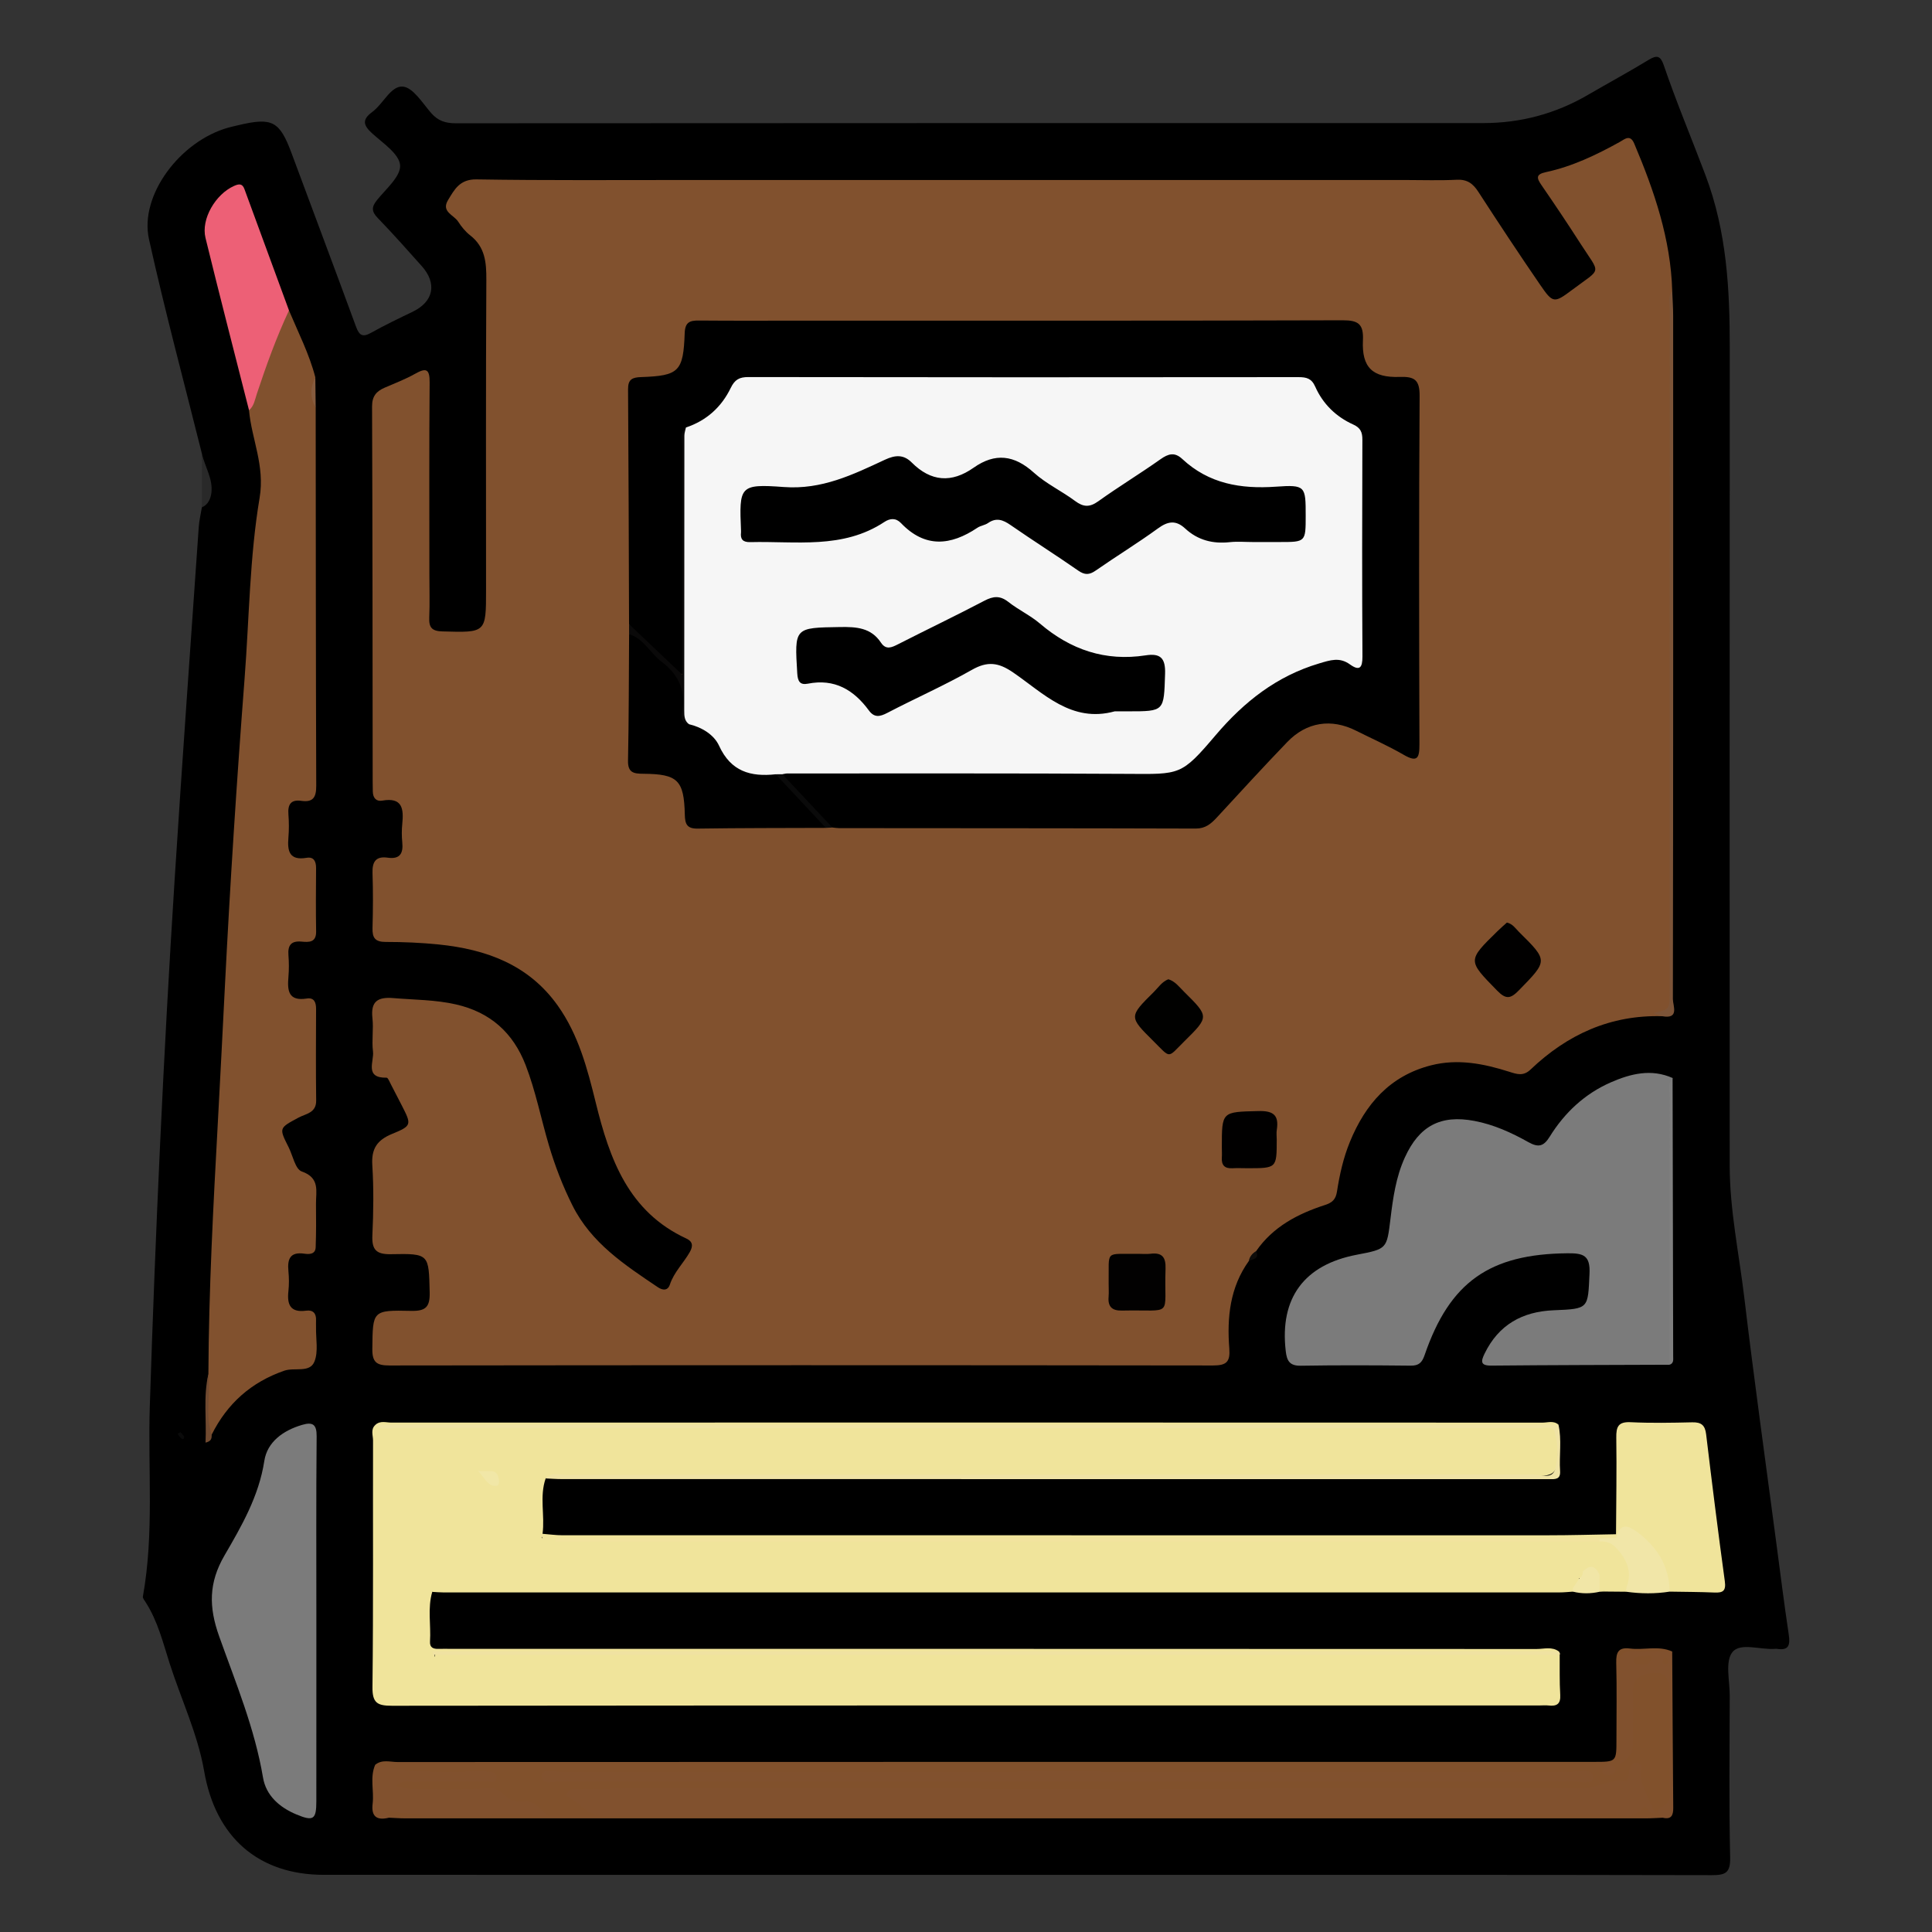 <?xml version="1.0" encoding="utf-8"?>
<!-- Generator: Adobe Illustrator 16.0.0, SVG Export Plug-In . SVG Version: 6.00 Build 0)  -->
<!DOCTYPE svg PUBLIC "-//W3C//DTD SVG 1.1//EN" "http://www.w3.org/Graphics/SVG/1.1/DTD/svg11.dtd">
<svg version="1.1" id="Layer_1" xmlns="http://www.w3.org/2000/svg" xmlns:xlink="http://www.w3.org/1999/xlink" x="0px" y="0px"
	 width="85px" height="85px" viewBox="0 0 85 85" enable-background="new 0 0 85 85" xml:space="preserve">
<rect x="0" y="0" width="85" height="85" fill="#333333" stroke="none"/>
<g>
	<path fill-rule="evenodd" clip-rule="evenodd" d="M8.887,19.976c-0.786-3.15-1.631-6.287-2.333-9.455
		c-0.427-1.926,1.37-4.318,3.499-4.908c0.141-0.039,0.284-0.07,0.427-0.104c1.503-0.358,1.822-0.184,2.351,1.24
		c0.942,2.541,1.898,5.075,2.831,7.619c0.14,0.382,0.282,0.488,0.663,0.274c0.595-0.334,1.213-0.63,1.83-0.926
		c0.92-0.442,1.087-1.243,0.398-2.012c-0.636-0.71-1.267-1.426-1.931-2.11c-0.28-0.288-0.283-0.486-0.034-0.794
		c0.395-0.49,1.05-1.045,1.015-1.531c-0.036-0.492-0.747-0.966-1.215-1.388c-0.394-0.355-0.487-0.605-0.01-0.956
		c0.484-0.355,0.821-1.163,1.347-1.115c0.45,0.041,0.863,0.726,1.247,1.166c0.303,0.348,0.638,0.448,1.089,0.448
		c15.065-0.011,30.131-0.009,45.197-0.009c1.649,0,3.187-0.413,4.613-1.245c0.886-0.517,1.789-1.004,2.665-1.538
		c0.376-0.229,0.525-0.166,0.665,0.245c0.558,1.634,1.229,3.227,1.837,4.841c0.935,2.485,1.066,5.013,1.064,7.597
		c-0.009,11.984-0.004,23.968-0.003,35.952c0,1.964,0.412,3.886,0.643,5.824c0.427,3.59,0.93,7.171,1.403,10.755
		c0.179,1.355,0.35,2.713,0.552,4.065c0.066,0.448,0.018,0.719-0.521,0.631c-0.023-0.004-0.049-0.002-0.073,0
		c-0.649,0.053-1.537-0.292-1.886,0.147c-0.327,0.412-0.115,1.261-0.116,1.918c-0.007,2.372-0.035,4.745,0.018,7.116
		c0.016,0.694-0.221,0.777-0.824,0.776c-8.657-0.019-17.315-0.013-25.974-0.013c-11.69,0-23.38,0-35.071-0.001
		c-2.905,0-4.77-1.678-5.267-4.555c-0.283-1.636-1.011-3.158-1.517-4.738c-0.294-0.919-0.525-1.869-1.057-2.698
		c-0.051-0.08-0.136-0.179-0.123-0.254c0.502-2.781,0.215-5.595,0.305-8.391c0.249-7.724,0.601-15.441,1.092-23.152
		c0.33-5.171,0.702-10.34,1.061-15.51c0.02-0.291,0.09-0.577,0.137-0.866C9.357,21.542,8.935,20.758,8.887,19.976z"/>
	<path fill-rule="evenodd" clip-rule="evenodd" fill="#292929" d="M8.887,19.976c0.133,0.571,0.489,1.094,0.413,1.707
		c-0.032,0.258-0.141,0.519-0.42,0.64C8.881,21.54,8.884,20.758,8.887,19.976z"/>
	<path fill-rule="evenodd" clip-rule="evenodd" fill="#81512E" d="M54.942,55.48c-0.832,1.161-0.964,2.487-0.858,3.849
		c0.045,0.584-0.121,0.747-0.711,0.746c-12.08-0.016-24.161-0.016-36.241,0c-0.57,0.001-0.758-0.147-0.751-0.736
		c0.02-1.674-0.005-1.704,1.704-1.666c0.648,0.014,0.834-0.17,0.819-0.82c-0.042-1.677-0.01-1.708-1.695-1.674
		c-0.653,0.014-0.856-0.19-0.826-0.834c0.048-1.024,0.061-2.057-0.003-3.08c-0.046-0.723,0.204-1.104,0.872-1.379
		c0.877-0.358,0.856-0.408,0.418-1.264c-0.156-0.304-0.31-0.608-0.47-0.911c-0.057-0.106-0.128-0.298-0.19-0.297
		c-0.989,0.022-0.544-0.723-0.6-1.156c-0.061-0.481,0.03-0.981-0.024-1.464c-0.083-0.737,0.232-0.939,0.918-0.882
		c0.923,0.077,1.853,0.071,2.762,0.279c1.498,0.343,2.507,1.235,3.062,2.674c0.441,1.144,0.672,2.345,1.019,3.515
		c0.271,0.916,0.611,1.8,1.04,2.657c0.826,1.651,2.296,2.613,3.755,3.594c0.222,0.149,0.439,0.157,0.53-0.116
		c0.182-0.548,0.599-0.942,0.875-1.428c0.157-0.276,0.127-0.469-0.15-0.597c-2.551-1.179-3.377-3.499-3.986-5.977
		c-0.368-1.495-0.759-2.988-1.673-4.272c-1.28-1.799-3.145-2.474-5.233-2.688c-0.776-0.079-1.559-0.112-2.339-0.112
		c-0.463,0-0.589-0.182-0.577-0.611c0.023-0.806,0.027-1.615,0-2.42c-0.017-0.499,0.149-0.751,0.67-0.676
		c0.541,0.077,0.688-0.19,0.639-0.678c-0.027-0.267-0.027-0.54,0-0.806c0.067-0.663,0.01-1.185-0.884-1.026
		c-0.264,0.047-0.405-0.125-0.412-0.393c-0.003-0.146-0.006-0.293-0.006-0.44c-0.005-5.502-0.005-11.004-0.027-16.506
		c-0.002-0.454,0.188-0.671,0.556-0.83c0.448-0.194,0.908-0.369,1.331-0.607c0.486-0.274,0.652-0.228,0.646,0.382
		c-0.024,2.812-0.011,5.624-0.011,8.437c0,0.636,0.02,1.272-0.006,1.907c-0.018,0.433,0.117,0.592,0.576,0.605
		c1.923,0.055,1.923,0.07,1.923-1.822c0-4.548-0.013-9.097,0.013-13.645c0.004-0.77-0.054-1.446-0.71-1.957
		c-0.208-0.162-0.387-0.38-0.529-0.604c-0.187-0.294-0.758-0.433-0.449-0.944c0.285-0.471,0.518-0.927,1.255-0.915
		c3.081,0.05,6.162,0.026,9.243,0.027c10.54,0,21.08,0,31.62,0c0.755,0,1.511,0.027,2.263-0.011
		c0.456-0.023,0.712,0.163,0.947,0.526c0.891,1.374,1.793,2.741,2.72,4.091c0.562,0.818,0.614,0.827,1.41,0.228
		c1.327-0.997,1.257-0.646,0.365-2.039c-0.554-0.864-1.126-1.717-1.708-2.562c-0.215-0.311-0.271-0.481,0.191-0.58
		c1.157-0.248,2.215-0.755,3.245-1.326c0.216-0.12,0.458-0.358,0.64,0.072c0.879,2.078,1.605,4.194,1.671,6.481
		c-0.081,0.288-0.039,0.582-0.039,0.873c-0.003,10.005-0.002,20.011-0.003,30.017c0,0.389,0.097,0.82-0.397,1.02
		c-2.274-0.066-4.176,0.803-5.794,2.346c-0.318,0.304-0.599,0.205-0.933,0.099c-1.124-0.358-2.265-0.584-3.442-0.285
		c-1.813,0.461-2.894,1.708-3.574,3.37c-0.288,0.702-0.452,1.44-0.568,2.186c-0.053,0.339-0.198,0.482-0.526,0.589
		c-1.198,0.388-2.291,0.957-3.034,2.035C55.165,55.201,55.074,55.355,54.942,55.48z"/>
	<path fill-rule="evenodd" clip-rule="evenodd" fill="#F0E49B" d="M24.007,65.045c-0.28,0.799-0.028,1.628-0.137,2.437
		c0.03,0.103-0.006,0.17-0.108,0.202c-0.56-0.123-0.287-0.772-0.667-1.091c0.407,1.407,0.972,1.887,2.362,1.884
		c14.424-0.034,28.848-0.022,43.272-0.018c0.784,0,1.564,0.027,2.265-0.411c0.833,0.283,1.082,1.06,0.592,1.842
		c-0.342,0.151-0.729-0.062-1.065,0.132c-0.048,0.003-0.096,0.006-0.145,0.009c-0.137-0.154-0.175-0.327-0.104-0.521
		c0.121-0.219,0.344-0.206,0.548-0.236c-0.141,0.023-0.285,0.003-0.423,0.049c-0.356-0.146-0.723-0.036-1.087-0.038
		c-16.648,0.016-33.293-0.031-49.938,0.027c-0.15,0-0.267,0.114-0.369,0.161c0.327-0.252,0.743-0.186,1.143-0.186
		c9.19-0.003,18.381-0.002,27.572-0.002c6.893,0,13.785-0.001,20.678,0.002c0.34,0,0.685-0.047,1.02,0.061
		c0.258,0.372,0.062,0.521-0.291,0.594c-16.418,0.005-32.836,0-49.254,0.007c-0.284,0-0.586-0.094-0.854,0.089
		c-0.211,0.719-0.052,1.454-0.098,2.181c-0.017,0.264,0.14,0.333,0.371,0.324c0.195-0.006,0.391,0,0.586,0
		c15.911,0,31.821-0.001,47.731,0.006c0.325,0,0.677-0.117,0.98,0.111c-0.278,0.142-0.577,0.068-0.865,0.068
		c-15.967,0.005-31.934,0.004-47.9,0.004c-0.229,0-0.457-0.002-0.682,0.033c-0.09,0.061,0.042,0.186-0.006,0.101
		c-0.021-0.038-0.007-0.051,0.024-0.071c0.199-0.126,0.417-0.055,0.623-0.055c16.04-0.005,32.081-0.005,48.12-0.001
		c0.24,0,0.49-0.063,0.719,0.07c0.006,0.585-0.012,1.171,0.024,1.755c0.025,0.412-0.157,0.512-0.516,0.471
		c-0.12-0.014-0.244-0.002-0.366-0.002c-16.838,0-33.676-0.003-50.515,0.014c-0.639,0-0.869-0.117-0.86-0.824
		c0.041-3.616,0.016-7.233,0.025-10.851c0-0.227-0.118-0.487,0.107-0.685c15.425-0.008,30.851-0.01,46.276,0
		c1.663,0.001,3.325,0.01,4.987-0.013c0.539-0.007,0.782,0.119,0.771,0.735c-0.027,1.544,0.004,1.545-1.521,1.545
		c-14.056,0-28.113-0.001-42.169,0.005C24.579,64.958,24.276,64.864,24.007,65.045z"/>
	<path fill-rule="evenodd" clip-rule="evenodd" fill="#81512E" d="M13.889,17.931c0.005,5.546,0.005,11.091,0.024,16.637
		c0.002,0.497-0.127,0.741-0.653,0.666c-0.461-0.067-0.605,0.158-0.571,0.592c0.026,0.34,0.029,0.686,0,1.025
		c-0.051,0.597,0.042,1.017,0.8,0.889c0.318-0.054,0.418,0.158,0.417,0.45c-0.006,0.928-0.015,1.857,0.002,2.785
		c0.009,0.5-0.319,0.481-0.64,0.452c-0.459-0.042-0.612,0.16-0.578,0.596c0.025,0.315,0.027,0.637,0,0.952
		c-0.052,0.602-0.01,1.085,0.808,0.956c0.323-0.051,0.409,0.169,0.408,0.458c-0.005,1.343-0.013,2.687,0.004,4.03
		c0.007,0.55-0.458,0.58-0.774,0.75c-0.861,0.464-0.869,0.449-0.439,1.303c0.187,0.371,0.295,0.97,0.578,1.067
		c0.817,0.285,0.621,0.877,0.627,1.431c0.008,0.635,0.009,1.271-0.014,1.905c-0.011,0.313-0.284,0.313-0.496,0.282
		c-0.631-0.092-0.754,0.235-0.703,0.767c0.028,0.291,0.032,0.589,0,0.879c-0.067,0.598,0.086,0.955,0.78,0.861
		c0.306-0.042,0.451,0.122,0.435,0.431c-0.005,0.097,0.002,0.195,0,0.293c-0.012,0.512,0.11,1.078-0.072,1.52
		c-0.208,0.506-0.875,0.241-1.326,0.397c-1.458,0.507-2.506,1.442-3.191,2.81c-0.163,0.015-0.208-0.087-0.203-0.22
		c0.026-0.812-0.08-1.629,0.056-2.438c0.017-3.71,0.216-7.413,0.418-11.115c0.108-1.974,0.207-3.946,0.307-5.92
		c0.229-4.53,0.521-9.056,0.868-13.578c0.204-2.65,0.221-5.33,0.66-7.939c0.239-1.423-0.347-2.57-0.466-3.852
		c0.258-1.399,0.825-2.695,1.359-4.001c0.074-0.181,0.183-0.348,0.4-0.394c0.408,0.972,0.892,1.915,1.159,2.942
		C13.767,17.044,13.743,17.488,13.889,17.931z"/>
	<path fill-rule="evenodd" clip-rule="evenodd" fill="#7B7B7B" d="M73.456,60.043c-2.615,0.01-5.229,0.013-7.844,0.038
		c-0.488,0.005-0.459-0.191-0.299-0.522c0.618-1.275,1.661-1.858,3.051-1.913c1.55-0.062,1.496-0.073,1.568-1.609
		c0.039-0.807-0.272-0.904-0.962-0.898c-3.425,0.031-5.185,1.254-6.293,4.48c-0.113,0.329-0.253,0.468-0.611,0.464
		c-1.612-0.017-3.225-0.024-4.836,0.003c-0.498,0.008-0.614-0.219-0.663-0.647c-0.27-2.327,0.805-3.794,3.131-4.237
		c1.328-0.254,1.315-0.255,1.477-1.578c0.112-0.921,0.24-1.84,0.632-2.699c0.631-1.388,1.575-1.892,3.062-1.609
		c0.852,0.161,1.632,0.517,2.377,0.935c0.436,0.244,0.668,0.188,0.931-0.236c0.657-1.062,1.546-1.896,2.699-2.399
		c0.87-0.379,1.774-0.605,2.712-0.188c-0.11,0.258-0.056,0.529-0.057,0.794c-0.004,3.679-0.001,7.357-0.006,11.036
		C73.524,59.517,73.592,59.79,73.456,60.043z"/>
	<path fill-rule="evenodd" clip-rule="evenodd" fill="#81512C" d="M16.506,77.646c0.301-0.252,0.658-0.124,0.985-0.124
		c17.548-0.008,35.097-0.007,52.646-0.007c0.98,0,0.98-0.001,0.98-0.987c0.001-1.125,0.02-2.25-0.009-3.374
		c-0.012-0.46,0.097-0.691,0.602-0.626c0.616,0.08,1.255-0.141,1.859,0.131c-0.399,0.355-0.889,0.222-1.332,0.195
		c-0.6-0.035-0.766,0.225-0.757,0.768c0.019,1.093,0.001,2.187,0.047,3.281c0.127-0.759,0.053-1.527,0.096-2.29
		s0.41-1.152,1.107-1.197c0.467-0.029,0.779,0.185,0.786,0.657c0.025,1.705,0.017,3.411,0.005,5.117
		c-0.002,0.31-0.24,0.523-0.367,0.783C72.911,79.982,72.667,80,72.423,80c-18.196,0.002-36.392,0.001-54.588,0
		c-0.244,0-0.488-0.019-0.731-0.029c-0.115-0.156-0.498-0.09-0.391-0.407c0.059-0.174,0.292-0.185,0.455-0.136
		c1.322,0.394,2.674,0.12,4.01,0.191c0.78,0.042,1.563-0.035,2.298,0.042c-1.285-0.541-2.651-0.897-4.113-0.745
		c-0.414,0.043-0.832,0.012-1.246-0.024c-0.299-0.025-0.763,0.029-0.738-0.387c0.024-0.39,0.482-0.329,0.788-0.335
		c0.831-0.016,1.663-0.006,2.494-0.005c0.146,0,0.292-0.016,0.377,0.002c-0.896-0.018-1.853-0.005-2.809-0.007
		C17.602,78.159,17.034,77.974,16.506,77.646z"/>
	<path fill-rule="evenodd" clip-rule="evenodd" fill="#7B7B7B" d="M13.919,71.325c0,2.64,0.001,5.278-0.001,7.917
		c0,0.812-0.128,0.899-0.883,0.584c-0.739-0.309-1.331-0.83-1.464-1.622c-0.363-2.161-1.202-4.173-1.929-6.212
		c-0.459-1.286-0.467-2.352,0.236-3.561c0.751-1.292,1.512-2.604,1.75-4.153c0.128-0.841,0.832-1.345,1.664-1.589
		c0.455-0.134,0.644-0.034,0.639,0.5C13.906,65.901,13.919,68.613,13.919,71.325z"/>
	<path fill-rule="evenodd" clip-rule="evenodd" fill="#F0E49B" d="M71.098,67.5c0.008-1.416,0.033-2.833,0.012-4.249
		c-0.007-0.483,0.087-0.706,0.632-0.68c0.902,0.043,1.808,0.026,2.711,0.005c0.396-0.009,0.562,0.125,0.61,0.528
		c0.258,2.157,0.528,4.312,0.822,6.464c0.058,0.419-0.076,0.514-0.452,0.497c-0.657-0.028-1.316-0.028-1.975-0.04
		c-0.194-0.178-0.236-0.425-0.287-0.661c-0.121-0.573-0.453-1.016-0.832-1.441c-0.363-0.407-0.751-0.573-1.246-0.239
		C71.048,67.621,71.052,67.56,71.098,67.5z"/>
	<path fill-rule="evenodd" clip-rule="evenodd" fill="#ED6076" d="M12.714,13.656c-0.558,1.194-1.003,2.431-1.417,3.68
		c-0.083,0.25-0.121,0.528-0.341,0.714c-0.641-2.527-1.296-5.05-1.915-7.583c-0.203-0.833,0.444-1.921,1.248-2.283
		c0.219-0.099,0.371-0.119,0.463,0.129C11.408,10.094,12.061,11.875,12.714,13.656z"/>
	<path fill-rule="evenodd" clip-rule="evenodd" fill="#F0E3A5" d="M24.007,65.045c0.256-0.291,0.598-0.157,0.897-0.157
		c14.18-0.007,28.359-0.005,42.539-0.017c0.33,0,0.843,0.229,0.969-0.223c0.147-0.528,0.142-1.125-0.016-1.665
		c-0.076-0.263-0.432-0.152-0.664-0.153c-2.001-0.006-4.002-0.003-6.003-0.003c-14.766,0-29.532,0.001-44.298-0.006
		c-0.304,0-0.639,0.117-0.911-0.136l0.003-0.003c0.253-0.141,0.528-0.07,0.791-0.07c16.82-0.005,33.64-0.005,50.46-0.001
		c0.264,0,0.538-0.066,0.792,0.068c0.153,0.675,0.024,1.36,0.071,2.038c0.027,0.384-0.219,0.361-0.474,0.36
		c-0.905-0.003-1.81-0.001-2.715-0.001c-13.57,0-27.14,0-40.711-0.002C24.495,65.075,24.251,65.056,24.007,65.045z"/>
	<path fill-rule="evenodd" clip-rule="evenodd" fill="#81512E" d="M16.506,77.646c1.613,0.423,3.26,0.275,4.898,0.299
		c0.197,0.003,0.459,0.013,0.45,0.253c-0.011,0.281-0.3,0.178-0.472,0.18c-1.073,0.011-2.146-0.002-3.219,0.011
		c-0.22,0.003-0.479-0.104-0.712,0.18c0.539,0.204,1.072,0.117,1.576,0.143c0.841,0.044,1.687-0.013,2.53-0.033
		c0.208-0.005,0.377,0.062,0.526,0.208c0.254,0.247,0.557,0.429,0.917,0.37c0.47-0.076,0.684,0.271,1.091,0.624
		c-2.51-0.172-4.91,0.244-7.297-0.274c0.084,0.144,0.331,0.145,0.31,0.366c-0.531,0.129-0.778-0.057-0.709-0.622
		C16.462,78.784,16.265,78.2,16.506,77.646z"/>
	<path fill-rule="evenodd" clip-rule="evenodd" fill="#F0E49B" d="M68.566,62.68c-17.348,0.001-34.695,0.002-52.043,0.003
		c0.21-0.192,0.466-0.095,0.698-0.095c16.882-0.005,33.764-0.005,50.646,0.001C68.1,62.589,68.355,62.49,68.566,62.68z"/>
	<path fill-rule="evenodd" clip-rule="evenodd" fill="#F0E49B" d="M19.017,70.036c0.229-0.28,0.546-0.16,0.823-0.16
		c16.454-0.006,32.907-0.005,49.361-0.005c0.051,0.035,0.067,0.069,0.05,0.104s-0.034,0.051-0.052,0.051
		c-0.194,0.012-0.39,0.034-0.584,0.034c-16.361,0.002-32.724,0.002-49.086,0.001C19.358,70.061,19.188,70.045,19.017,70.036z"/>
	<path fill-rule="evenodd" clip-rule="evenodd" fill="#F0E2A2" d="M68.62,72.808c-16.527,0-33.055,0-49.583,0c0-0.05,0-0.1,0-0.149
		c16.517,0,33.034,0,49.551,0c0.016,0.031,0.035,0.062,0.045,0.095C68.638,72.768,68.625,72.789,68.62,72.808z"/>
	<path fill-rule="evenodd" clip-rule="evenodd" fill="#F0E49B" d="M71.098,67.5c0.004,0.053,0.007,0.106,0.01,0.159
		c-0.222,0.256-0.527,0.201-0.812,0.221c-15.221,0-30.441,0.005-45.662,0c-0.233-0.009-0.471,0.006-0.685-0.117
		c-0.033-0.033-0.065-0.066-0.098-0.1c0.006-0.061,0.013-0.121,0.02-0.182c0.291,0.022,0.581,0.064,0.872,0.064
		c14.451,0.003,28.901,0.004,43.351,0.001C69.095,67.546,70.097,67.517,71.098,67.5z"/>
	<path fill-rule="evenodd" clip-rule="evenodd" fill="#81512E" d="M73.154,79.973c-0.152-0.14-0.314-0.349-0.064-0.463
		c0.458-0.209,0.364-0.575,0.365-0.927c0.003-1.369-0.004-2.738,0.004-4.107c0.002-0.453-0.086-0.906-0.616-0.876
		c-0.489,0.027-1.045,0.135-1.008,0.884c0.035,0.707-0.006,1.418,0.012,2.126c0.011,0.399-0.076,0.723-0.592,0.983
		c0-0.525,0-0.989,0-1.454c0-0.953,0.021-1.907-0.009-2.86c-0.015-0.484,0.16-0.653,0.637-0.627
		c0.561,0.031,1.124,0.008,1.687,0.007c0.015,2.293,0.026,4.585,0.046,6.878C73.619,79.868,73.531,80.062,73.154,79.973z"/>
	<path fill-rule="evenodd" clip-rule="evenodd" fill="#7C5438" d="M73.13,44.709c-0.131-0.047-0.264-0.093-0.4-0.142
		c0.726-0.144,0.727-0.144,0.727-0.983c0-9.978-0.001-19.956,0.005-29.934c0-0.284-0.094-0.589,0.108-0.851
		c0.015,0.366,0.042,0.731,0.042,1.097c0.002,10.021,0.005,20.041-0.012,30.062C73.599,44.242,73.902,44.851,73.13,44.709z"/>
	<path fill-rule="evenodd" clip-rule="evenodd" fill="#F1E6A8" d="M70.377,67.688c0.244-0.01,0.487-0.02,0.73-0.029
		c0.168-0.741,0.604-0.5,0.969-0.222c0.847,0.646,1.368,1.486,1.382,2.588c-0.638,0.101-1.274,0.094-1.911,0.005
		c-0.082-0.054-0.082-0.106,0.001-0.159c0.277-0.693,0.039-1.257-0.439-1.762c-0.27-0.006-0.516-0.082-0.733-0.245
		C70.333,67.806,70.334,67.746,70.377,67.688z"/>
	<path fill-rule="evenodd" clip-rule="evenodd" fill="#7F7F7F" d="M73.456,60.043c0-3.926-0.002-7.852,0.005-11.778
		c0-0.281-0.101-0.589,0.126-0.841c0.01,4.086,0.02,8.171,0.026,12.257C73.614,59.818,73.642,59.98,73.456,60.043z"/>
	<path fill-rule="evenodd" clip-rule="evenodd" fill="#F1E6A7" d="M69.199,70.025c0.001-0.052,0.001-0.103,0.002-0.154
		c0.098-0.146,0.195-0.294,0.293-0.44c-0.015-0.13,0.062-0.214,0.147-0.293c0.318-0.321,0.558-0.249,0.732,0.146
		c0.038,0.032,0.051,0.064,0.038,0.098c-0.013,0.032-0.024,0.049-0.037,0.049c0,0.2,0.001,0.399,0.001,0.6
		C69.983,70.119,69.591,70.124,69.199,70.025z"/>
	<path fill-rule="evenodd" clip-rule="evenodd" fill="#714A30" d="M9.168,60.455c0.114,0.882-0.163,1.787,0.147,2.658
		c-0.003,0.144,0.008,0.294-0.273,0.357C9.093,62.45,8.937,61.45,9.168,60.455z"/>
	<path fill-rule="evenodd" clip-rule="evenodd" fill="#855B3E" d="M13.889,17.931c-0.259-0.441-0.242-0.885-0.016-1.333
		C13.879,17.042,13.884,17.487,13.889,17.931z"/>
	<path fill-rule="evenodd" clip-rule="evenodd" fill="#F0E49B" d="M71.548,69.871c-0.001,0.053-0.001,0.106-0.001,0.159
		c-0.343-0.003-0.685-0.006-1.026-0.009C70.828,69.736,71.206,69.927,71.548,69.871z"/>
	<path fill-rule="evenodd" clip-rule="evenodd" fill="#0E0C0A" d="M54.942,55.48c0.034-0.195,0.152-0.331,0.315-0.433
		C55.431,55.395,55.118,55.388,54.942,55.48z"/>
	<path fill-rule="evenodd" clip-rule="evenodd" fill="#0A0A0A" d="M7.937,63.007c0.053,0.065,0.129,0.125,0.158,0.202
		c0.03,0.08-0.039,0.136-0.111,0.082c-0.07-0.051-0.115-0.137-0.171-0.208C7.845,63.063,7.878,63.043,7.937,63.007z"/>
	<path fill-rule="evenodd" clip-rule="evenodd" d="M27.676,27.46c-0.012-3.446-0.02-6.893-0.044-10.338
		c-0.003-0.437,0.189-0.519,0.575-0.532c1.666-0.058,1.857-0.241,1.917-1.937c0.018-0.485,0.228-0.555,0.632-0.551
		c1.564,0.014,3.129,0.005,4.694,0.005c7.872,0,15.744,0.009,23.616-0.016c0.698-0.002,0.931,0.166,0.897,0.885
		c-0.055,1.188,0.42,1.648,1.619,1.607c0.643-0.021,0.879,0.121,0.875,0.832c-0.033,5.108-0.024,10.218-0.008,15.327
		c0.001,0.6-0.078,0.823-0.699,0.462c-0.676-0.391-1.394-0.708-2.093-1.059c-1.083-0.544-2.171-0.384-3.022,0.5
		c-1.05,1.091-2.072,2.209-3.1,3.322c-0.256,0.276-0.502,0.488-0.927,0.486c-5.231-0.016-10.463-0.014-15.695-0.019
		c-0.097,0-0.194-0.018-0.292-0.027c-0.845-0.478-1.419-1.251-2.082-1.926c-0.176-0.18-0.29-0.427,0.076-0.574
		c0.384-0.113,0.777-0.078,1.167-0.079c4.938-0.002,9.877-0.015,14.815,0.012c0.815,0.004,1.431-0.181,1.978-0.838
		c0.7-0.843,1.544-1.564,2.255-2.406c0.322-0.381,0.737-0.643,1.193-0.832c0.678-0.281,1.361-0.546,2.039-0.826
		c0.298-0.123,0.616-0.225,0.928-0.105c0.667,0.257,0.734-0.103,0.732-0.632c-0.009-2.787-0.01-5.574,0.001-8.361
		c0.002-0.51-0.135-0.891-0.603-1.153c-0.565-0.317-0.992-0.792-1.321-1.347c-0.209-0.351-0.507-0.51-0.909-0.502
		c-0.195,0.004-0.392-0.004-0.587-0.004c-7.506,0-15.011,0.009-22.517-0.013c-0.801-0.002-1.403,0.131-1.803,0.915
		c-0.319,0.624-1.004,0.91-1.545,1.321c-0.261,0.255-0.212,0.584-0.212,0.899c-0.002,2.836-0.001,5.672-0.001,8.508
		c0,0.245,0.018,0.491-0.018,0.733c-0.075,0.51-0.311,0.642-0.667,0.308C28.869,28.875,28.114,28.309,27.676,27.46z"/>
	<path fill-rule="evenodd" clip-rule="evenodd" d="M36.334,36.424c-1.88,0.007-3.76,0.003-5.64,0.031
		c-0.475,0.007-0.556-0.203-0.565-0.616c-0.035-1.515-0.311-1.784-1.816-1.796c-0.417-0.004-0.694-0.034-0.683-0.576
		c0.038-1.855,0.035-3.71,0.048-5.566c0.312-0.207,0.435,0.095,0.591,0.242c0.548,0.515,1.044,1.086,1.614,1.577
		c0.326,0.28,0.307,0.629,0.337,0.99c0.026,0.323-0.126,0.694,0.229,0.936c0.703,0.317,1.282,0.822,1.66,1.459
		c0.362,0.611,0.797,0.847,1.466,0.767c0.166-0.02,0.336,0.012,0.497,0.072c0.695,0.677,1.376,1.37,2.061,2.06
		C36.242,36.114,36.42,36.21,36.334,36.424z"/>
	<path fill-rule="evenodd" clip-rule="evenodd" fill="#010100" d="M51.403,43.083c0.307,0.095,0.479,0.342,0.685,0.544
		c1.113,1.101,1.113,1.104,0.025,2.179c-0.769,0.761-0.581,0.779-1.371-0.005c-1.075-1.067-1.078-1.07,0.018-2.155
		C50.963,43.445,51.123,43.19,51.403,43.083z"/>
	<path fill-rule="evenodd" clip-rule="evenodd" fill="#010000" d="M66.299,40.588c0.259,0.063,0.377,0.261,0.528,0.411
		c1.291,1.276,1.274,1.262,0.004,2.565c-0.369,0.379-0.57,0.421-0.965,0.017c-1.297-1.328-1.315-1.31,0.018-2.614
		C66.021,40.833,66.167,40.708,66.299,40.588z"/>
	<path fill-rule="evenodd" clip-rule="evenodd" fill="#020101" d="M50.105,55.164c0.171-0.001,0.343,0.017,0.511-0.004
		c0.516-0.064,0.682,0.155,0.663,0.663c-0.078,2.187,0.415,1.786-1.919,1.837c-0.441,0.01-0.625-0.178-0.586-0.613
		c0.017-0.193-0.001-0.39,0.002-0.584C48.801,54.952,48.567,55.189,50.105,55.164z"/>
	<path fill-rule="evenodd" clip-rule="evenodd" fill="#010000" d="M56.171,50.143c-0.001,1.254-0.001,1.254-1.291,1.254
		c-0.219,0-0.438-0.012-0.656,0.001c-0.345,0.02-0.491-0.136-0.468-0.475c0.01-0.146,0-0.292,0-0.438
		c-0.003-1.596-0.002-1.563,1.62-1.603c0.655-0.016,0.896,0.188,0.798,0.822C56.151,49.848,56.171,49.997,56.171,50.143z"/>
	<path fill-rule="evenodd" clip-rule="evenodd" fill="#0A0909" d="M30.312,31.862c-0.407-0.062-0.333-0.394-0.295-0.627
		c0.15-0.918-0.208-1.593-0.92-2.131c-0.496-0.374-0.772-1.008-1.42-1.203c0-0.147,0-0.293,0-0.44c0.736,0.7,1.473,1.4,2.331,2.214
		c0-0.368,0-0.598,0-0.828c0-3.075-0.003-6.149,0.006-9.224c0.001-0.274-0.127-0.594,0.166-0.816
		c0.253,0.282,0.234,0.633,0.235,0.973c0.01,3.813-0.005,7.626,0.009,11.439C30.424,31.441,30.424,31.661,30.312,31.862z"/>
	<path fill-rule="evenodd" clip-rule="evenodd" fill="#0A0A0A" d="M36.334,36.424c-0.736-0.786-1.471-1.573-2.207-2.359
		c0.097-0.079,0.195-0.08,0.293-0.002c0.734,0.782,1.468,1.564,2.202,2.346C36.526,36.414,36.43,36.419,36.334,36.424z"/>
	<path fill-rule="evenodd" clip-rule="evenodd" fill="#F0E49B" d="M70.375,67.816c0.287-0.009,0.542,0.062,0.733,0.293
		c-0.491,0.626-1.173,0.595-1.877,0.595c-14.797-0.01-29.594-0.008-44.391-0.008c-0.8,0-1.578-0.574-1.701-1.378
		c-0.083-0.545-0.264-0.37-0.516-0.154c-0.183-0.315,0.11-0.456,0.204-0.66c0.103-0.224,0.285-0.346,0.534-0.27
		c0.282,0.086,0.272,0.407,0.231,0.554c-0.104,0.375-0.097,0.66,0.257,0.875l0.01,0.011c0.294,0.188,0.616,0.018,0.922,0.071
		c14.327-0.001,28.652-0.006,42.976,0.013C68.629,67.76,69.507,67.645,70.375,67.816z"/>
	<path fill-rule="evenodd" clip-rule="evenodd" fill="#F0E49B" d="M69.642,69.138c-0.005,0.12-0.032,0.229-0.147,0.293
		c-16.431,0-32.862,0.003-49.293-0.011c-0.667,0-1.213,0.199-1.76,0.651c0.061-0.638,0.404-0.894,0.954-0.931
		c0.17-0.012,0.342-0.004,0.513-0.004C36.486,69.137,53.063,69.138,69.642,69.138z"/>
	<path fill-rule="evenodd" clip-rule="evenodd" fill="#F1E7A7" d="M21.033,64.709c0.446,0.079,0.783-0.133,0.896,0.29
		c0.035,0.13,0.058,0.36-0.094,0.372C21.477,65.401,21.355,65.073,21.033,64.709z"/>
	<path fill-rule="evenodd" clip-rule="evenodd" fill="#F0E49B" d="M70.375,69.431c-0.001-0.049-0.001-0.098-0.001-0.146
		c0.352-0.251,0.711-0.166,1.238-0.03C71.12,69.521,70.734,69.392,70.375,69.431z"/>
	<path fill-rule="evenodd" clip-rule="evenodd" fill="#81512E" d="M72.788,79.786c-0.347,0.01-0.311-0.508-0.539-0.218
		c-0.316,0.4-0.705,0.275-1.071,0.276c-14.867,0.006-29.734-0.007-44.601,0.04c-0.784,0.003-1.039-0.565-1.569-0.809
		c-0.101-0.047-0.082-0.173-0.016-0.255c0.103-0.127,0.245-0.115,0.398-0.116c1.142-0.002,2.285-0.026,3.427-0.027
		c3.762-0.005,7.523-0.01,11.286,0c3.304,0.009,6.608,0.051,9.912,0.053c2.578,0.002,5.157-0.046,7.735-0.052
		c3.962-0.01,7.925-0.01,11.887,0.004c0.635,0.003,1.17-0.43,1.832-0.333c0.217,0.032,0.153-0.358,0.242-0.546
		c0.056-0.117,0.118-0.227,0.246-0.245c0.134-0.021,0.292,0.086,0.269,0.188C72.054,78.488,72.574,79.063,72.788,79.786z"/>
	<path fill-rule="evenodd" clip-rule="evenodd" fill="#81512E" d="M46.967,78.383c-7.433,0-14.867,0.002-22.301-0.01
		c-0.298-0.001-0.833,0.199-0.829-0.271c0.003-0.308,0.539-0.151,0.83-0.151c14.843-0.009,29.685-0.01,44.528,0.003
		c0.319,0,0.896-0.215,0.897,0.271c0.001,0.323-0.585,0.148-0.898,0.149C61.785,78.385,54.376,78.383,46.967,78.383z"/>
	<path fill-rule="evenodd" clip-rule="evenodd" fill="#81512E" d="M70.499,77.889c0.066-0.188,0.206-0.255,0.392-0.218
		c0.133,0.026,0.214,0.114,0.17,0.255c-0.056,0.175-0.217,0.156-0.355,0.157C70.582,78.084,70.462,78.066,70.499,77.889z"/>
	<path fill-rule="evenodd" clip-rule="evenodd" fill="#F2E39E" d="M70.375,67.816c-15.312,0-30.623,0-45.934,0
		c-0.05-0.028-0.066-0.057-0.049-0.084c0.017-0.027,0.033-0.041,0.051-0.041c0.219-0.007,0.439-0.02,0.659-0.02
		c14.896-0.001,29.793-0.001,44.69-0.001c0.195,0,0.39,0.011,0.585,0.018C70.376,67.73,70.375,67.773,70.375,67.816z"/>
	<path fill-rule="evenodd" clip-rule="evenodd" fill="#F0E49B" d="M24.443,67.691c-0.001,0.042-0.002,0.083-0.002,0.125
		c-0.205-0.003-0.461,0.208-0.581-0.143C24.055,67.68,24.249,67.686,24.443,67.691z"/>
	<path fill-rule="evenodd" clip-rule="evenodd" fill="#81512C" d="M72.658,73.017c-0.114,0.247-0.336,0.234-0.552,0.22
		c-0.126-0.009-0.283-0.088-0.223-0.208c0.121-0.242,0.413-0.111,0.619-0.193C72.582,72.803,72.672,72.896,72.658,73.017z"/>
	<path fill-rule="evenodd" clip-rule="evenodd" fill="#81512C" d="M73.243,73.231c-0.033-0.025-0.124-0.075-0.118-0.096
		c0.023-0.081,0.079-0.153,0.122-0.229c0.05,0.039,0.123,0.069,0.145,0.121C73.435,73.131,73.382,73.202,73.243,73.231z"/>
	<path fill-rule="evenodd" clip-rule="evenodd" fill="#F6F6F6" d="M34.42,34.063c-0.098,0.001-0.196,0.001-0.293,0.002
		c-1.102,0.121-1.972-0.121-2.491-1.256c-0.221-0.482-0.752-0.812-1.324-0.947c-0.201-0.151-0.209-0.366-0.208-0.592
		c0.003-4.035,0.002-8.07,0.006-12.105c0-0.119,0.045-0.238,0.069-0.357c0.905-0.302,1.563-0.899,1.972-1.744
		c0.176-0.363,0.377-0.476,0.777-0.475c8.066,0.013,16.132,0.012,24.198,0.003c0.35,0,0.577,0.054,0.737,0.416
		c0.338,0.763,0.915,1.327,1.676,1.67c0.321,0.145,0.402,0.341,0.4,0.671c-0.011,3.177-0.015,6.354,0.003,9.532
		c0.003,0.502-0.127,0.654-0.552,0.349c-0.459-0.33-0.865-0.187-1.359-0.04c-1.87,0.558-3.297,1.686-4.544,3.151
		c-1.522,1.791-1.559,1.72-3.893,1.706c-4.985-0.03-9.972-0.016-14.958-0.018C34.564,34.03,34.493,34.051,34.42,34.063z"/>
	<path fill-rule="evenodd" clip-rule="evenodd" d="M55.126,23.847c-0.342,0-0.688-0.031-1.025,0.006
		c-0.745,0.081-1.405-0.089-1.956-0.599c-0.414-0.384-0.764-0.324-1.205-0.002c-0.888,0.646-1.828,1.22-2.73,1.848
		c-0.283,0.198-0.484,0.205-0.774,0.003c-0.982-0.684-1.995-1.323-2.978-2.005c-0.335-0.232-0.626-0.337-0.989-0.086
		c-0.137,0.095-0.327,0.113-0.467,0.207c-1.176,0.789-2.304,0.9-3.362-0.205c-0.225-0.235-0.482-0.214-0.729-0.051
		c-1.831,1.213-3.896,0.837-5.901,0.888c-0.327,0.008-0.445-0.123-0.408-0.431c0.003-0.024,0.001-0.049,0-0.073
		c-0.081-1.954-0.073-2.065,1.885-1.92c1.671,0.124,3.042-0.546,4.449-1.202c0.463-0.216,0.825-0.229,1.176,0.123
		c0.846,0.847,1.753,0.912,2.721,0.231c0.949-0.669,1.792-0.563,2.655,0.218c0.538,0.486,1.223,0.806,1.81,1.243
		c0.367,0.273,0.641,0.288,1.025,0.012c0.893-0.641,1.836-1.211,2.732-1.846c0.349-0.247,0.625-0.325,0.96-0.013
		c1.17,1.091,2.57,1.328,4.121,1.219c1.304-0.092,1.309-0.019,1.309,1.272c0,1.163,0,1.163-1.145,1.163
		C55.908,23.847,55.518,23.847,55.126,23.847z"/>
	<path fill-rule="evenodd" clip-rule="evenodd" d="M49.044,31.296c-1.904,0.523-3.13-0.792-4.47-1.71
		c-0.646-0.444-1.129-0.506-1.818-0.114c-1.208,0.687-2.485,1.249-3.718,1.892c-0.329,0.171-0.572,0.219-0.811-0.107
		c-0.667-0.909-1.512-1.41-2.684-1.178c-0.35,0.069-0.446-0.107-0.467-0.451c-0.123-2.03-0.132-2.009,1.89-2.041
		c0.713-0.011,1.356,0.028,1.792,0.686c0.222,0.334,0.473,0.214,0.757,0.069c1.261-0.643,2.538-1.253,3.792-1.911
		c0.394-0.207,0.692-0.235,1.057,0.052c0.44,0.347,0.964,0.59,1.389,0.952c1.352,1.155,2.879,1.67,4.649,1.398
		c0.65-0.1,0.88,0.116,0.856,0.816c-0.054,1.646-0.015,1.647-1.628,1.647C49.435,31.296,49.239,31.296,49.044,31.296z"/>
</g>
</svg>
